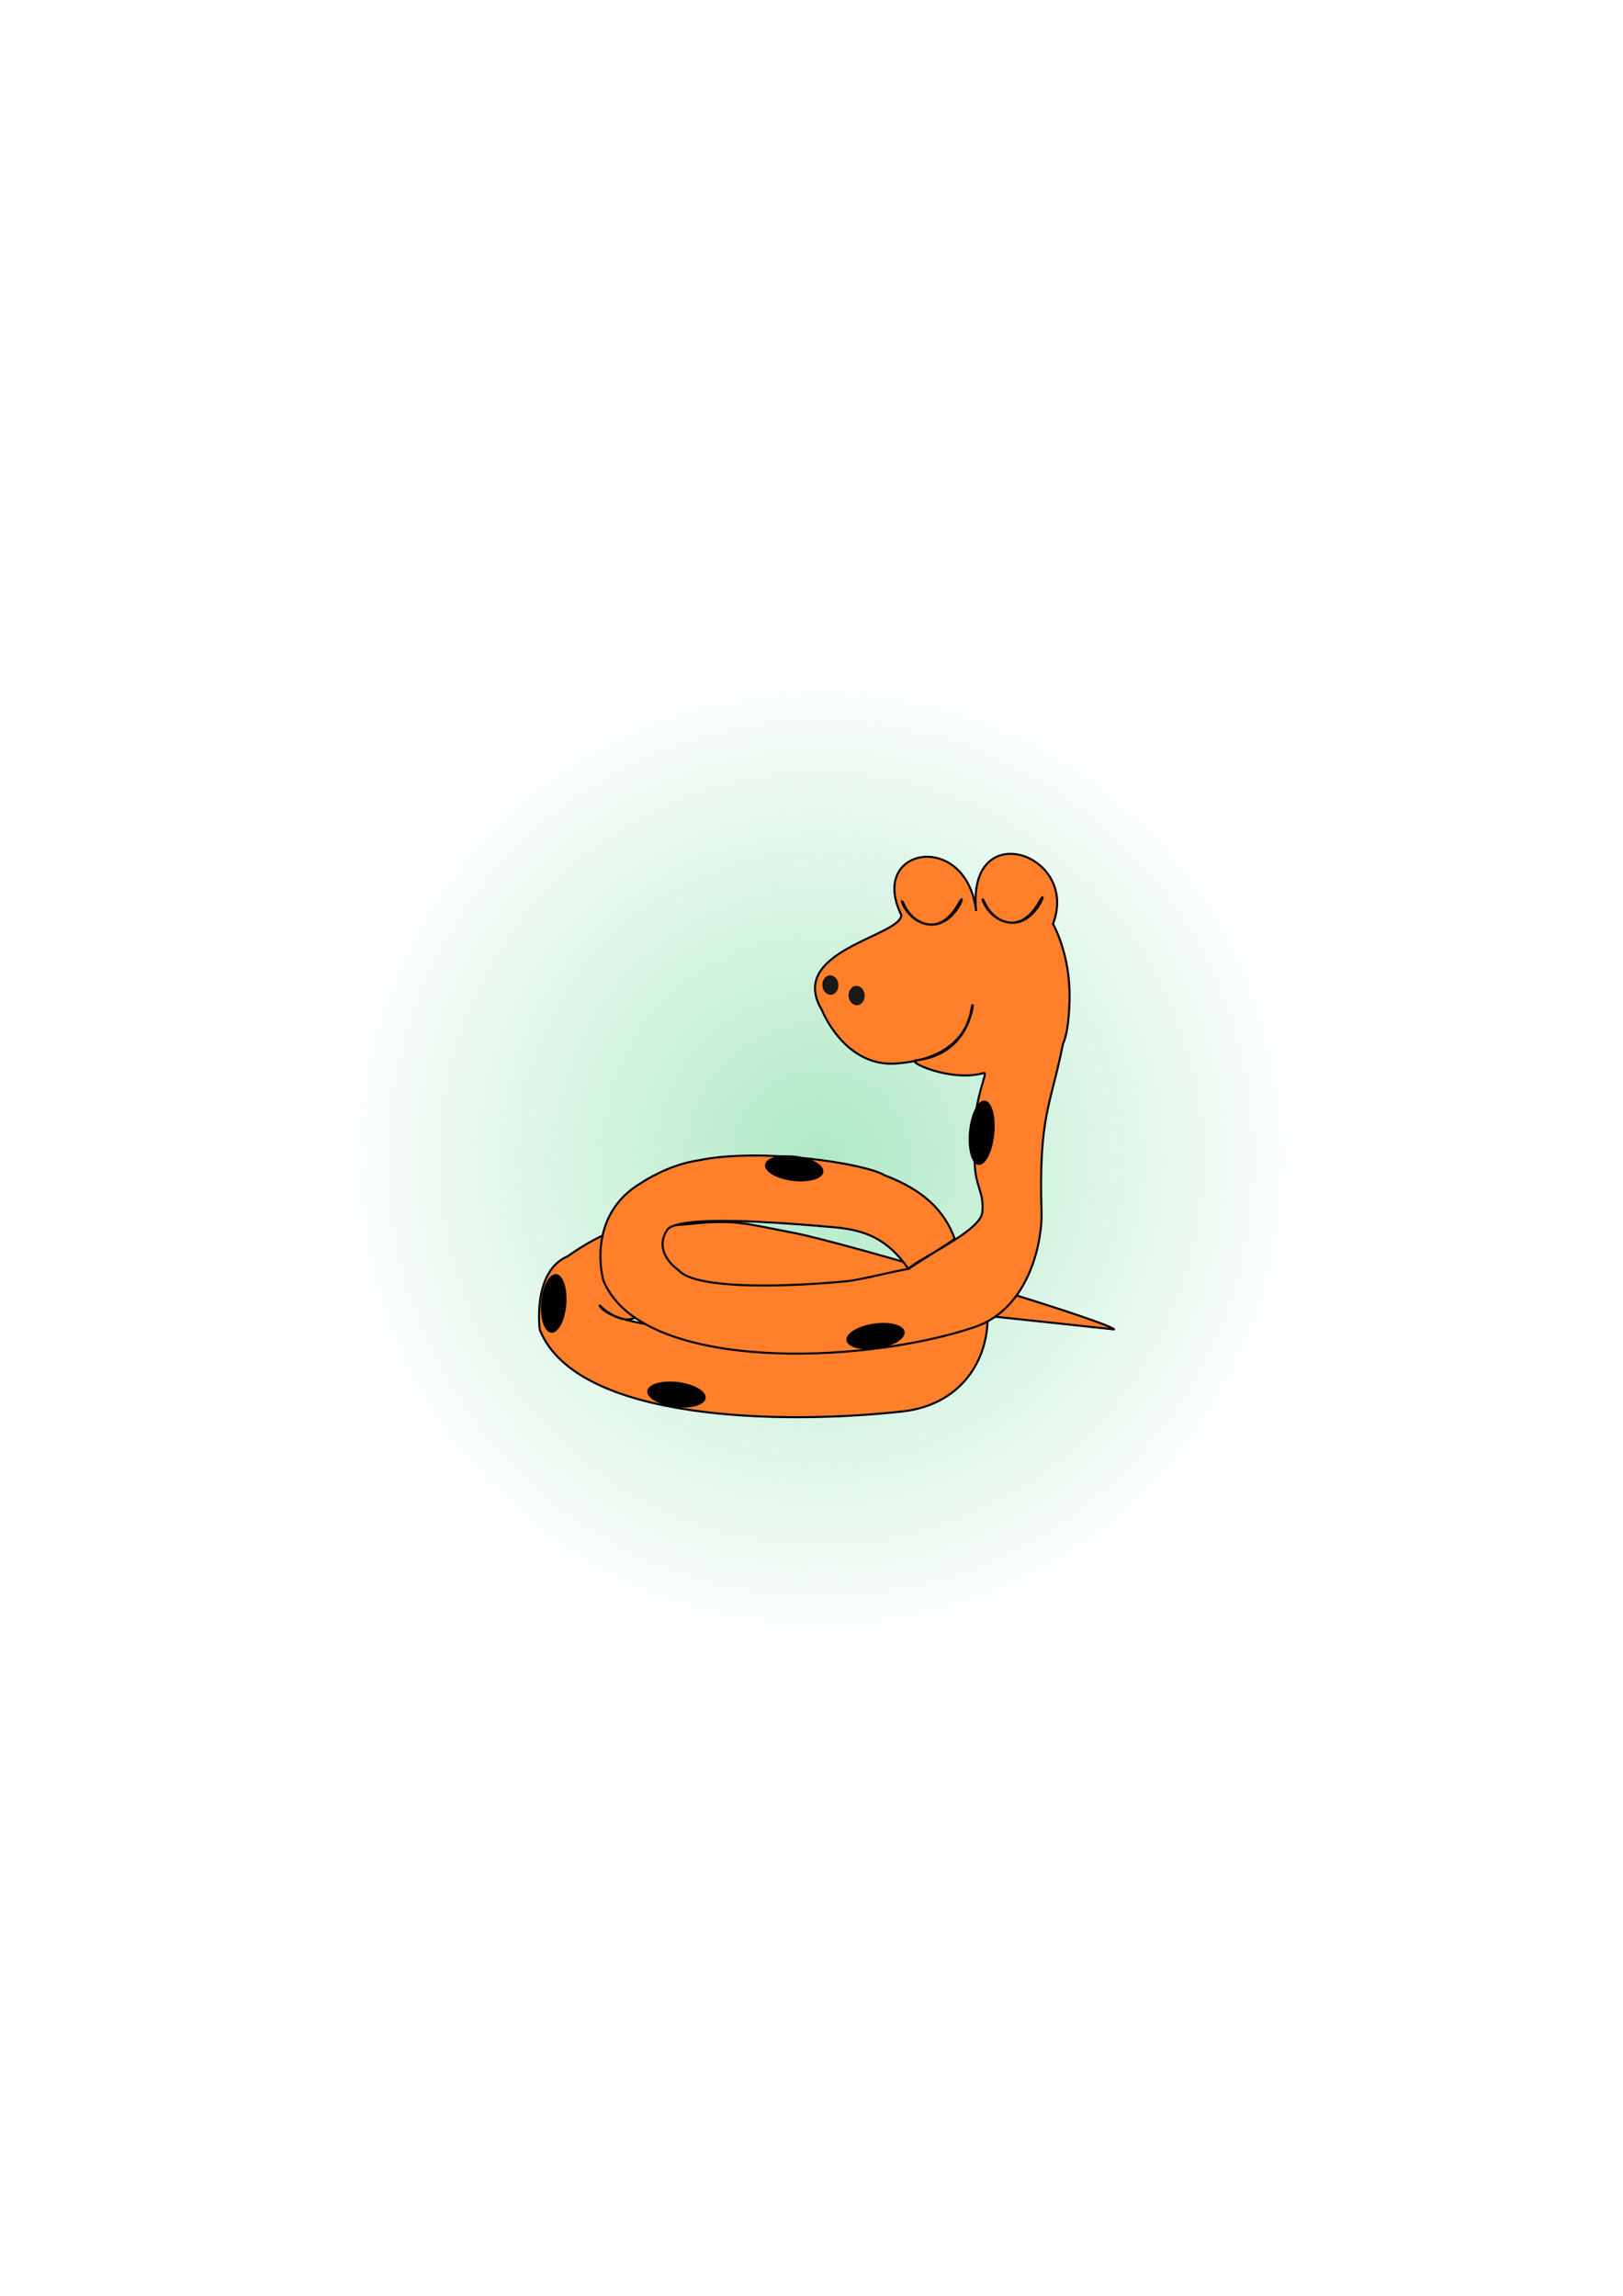 <?xml version="1.0" encoding="UTF-8" standalone="no"?>
<!-- Created with Inkscape (http://www.inkscape.org/) -->

<svg
   xmlns:dc="http://purl.org/dc/elements/1.1/"
   xmlns:cc="http://creativecommons.org/ns#"
   xmlns:rdf="http://www.w3.org/1999/02/22-rdf-syntax-ns#"
   xmlns:svg="http://www.w3.org/2000/svg"
   xmlns="http://www.w3.org/2000/svg"
   xmlns:xlink="http://www.w3.org/1999/xlink"
   xmlns:sodipodi="http://sodipodi.sourceforge.net/DTD/sodipodi-0.dtd"
   xmlns:inkscape="http://www.inkscape.org/namespaces/inkscape"
   version="1.1"
   id="svg2"
   width="210mm"
   height="297mm"
   viewBox="0 0 793.701 1122.52"
   sodipodi:docname="snake.svg"
   inkscape:version="0.92.3 (2405546, 2018-03-11)"
   inkscape:export-filename="C:\Users\SAM\Documents\python app\project\build\assets\snake.png"
   inkscape:export-xdpi="750"
   inkscape:export-ydpi="750">
  <defs
     id="defs6">
    <linearGradient
       inkscape:collect="always"
       id="linearGradient900">
      <stop
         style="stop-color:#afe9c6;stop-opacity:1;"
         offset="0"
         id="stop896" />
      <stop
         style="stop-color:#afe9c6;stop-opacity:0;"
         offset="1"
         id="stop898" />
    </linearGradient>
    <radialGradient
       inkscape:collect="always"
       xlink:href="#linearGradient900"
       id="radialGradient902"
       cx="401.55"
       cy="566.687"
       fx="401.55"
       fy="566.687"
       r="238.338"
       gradientTransform="matrix(1,0,0,1.012,0,-7.005)"
       gradientUnits="userSpaceOnUse" />
  </defs>
  <sodipodi:namedview
     pagecolor="#ffffff"
     bordercolor="#666666"
     borderopacity="1"
     objecttolerance="10"
     gridtolerance="10"
     guidetolerance="10"
     inkscape:pageopacity="0"
     inkscape:pageshadow="2"
     inkscape:window-width="1280"
     inkscape:window-height="961"
     id="namedview4"
     showgrid="false"
     inkscape:zoom="1.9200211"
     inkscape:cx="392.12435"
     inkscape:cy="558.97018"
     inkscape:window-x="-8"
     inkscape:window-y="-8"
     inkscape:window-maximized="1"
     inkscape:current-layer="svg2"
     units="mm"
     showguides="true"
     inkscape:guide-bbox="true" />
  <ellipse
     ry="241.284"
     rx="238.338"
     cy="566.687"
     cx="401.55"
     id="ellipse816"
     style="fill:url(#radialGradient902);fill-opacity:1;fill-rule:evenodd;stroke:none;stroke-width:3.516;stroke-miterlimit:4;stroke-dasharray:none;stroke-opacity:1"
     inkscape:export-filename="C:\Users\SAM\Documents\python app\project\build\assets\snake.png"
     inkscape:export-xdpi="750"
     inkscape:export-ydpi="750" />
  <path
     style="fill:#ff7f2a;stroke:#000000;stroke-width:1px;stroke-linecap:butt;stroke-linejoin:miter;stroke-opacity:1"
     d="m 310.042,599.066 c -14.828,2.088 -32.255,15.09 -32.255,15.09 -17.688,7.363 -13.822,36.008 -13.822,36.008 18.047,45.082 119.519,46.394 177.366,39.952 31.206,-3.475 43.39,-28.858 41.417,-49.781 -7.396,-0.319 6.8,-12.722 -28.038,-17.886 5.812,16.892 -15.542,2.867 -15.542,2.867 -9.624,13.843 6.656,20.36 -2.862,23.044 -12.455,3.513 -134.016,7.494 -143.255,-10.269 0,0 14.208,14.389 21.678,2.075 7.47,-12.313 16.421,-12.146 25.596,-11.49 17.946,1.283 204.744,21.346 204.744,21.346 -9.5,-6.292 -133.828,-42.836 -156.584,-47.148 -22.756,-4.311 -28.408,-6.816 -50.782,-4.482 -22.375,2.333 -12.832,-1.415 -27.66,0.673 z"
     id="path925-2"
     inkscape:connector-curvature="0"
     sodipodi:nodetypes="zcssccssszsszzz" />
  <path
     style="fill:#ff7f2a;stroke:#000000;stroke-width:1px;stroke-linecap:butt;stroke-linejoin:miter;stroke-opacity:1"
     d="m 451.178,419.043 c -10.627,1.253 -18.625,11.629 -10.412,28.323 -0.023,10.448 -56.456,17.413 -38.779,46.58 0,0 10.965,28.088 36.638,26.039 39.458,-3.15 35.682,-31.157 37.1,-28.36 0,0 -1.975,23.531 -26.95,26.742 -7.852,-0.148 16.135,11.127 32.435,6.235 2.522,-0.757 -7.723,17.652 -4.567,43.53 0.236,12.415 4.743,14.469 3.721,24.684 -0.931,9.313 -31.281,22.51 -36.094,27.585 6.293,-4.196 17.864,-11.208 22.637,-14.676 -5.149,-14.12 -15.511,-23.914 -34.256,-31.066 -9.492,-5.822 -60.713,-13.661 -91.025,-7.323 -14.828,2.088 -27.596,10.765 -27.596,10.765 -28.036,16.16 -19.028,47.771 -19.028,47.771 18.047,45.082 126.154,41.6 181.34,23.101 27.768,-9.308 33.389,-43.329 33.005,-55.887 -1.461,-47.666 4.427,-52.13 10.463,-82.618 1.311,-2.781 2.975,-8.847 3.237,-21.993 0.441,-22.146 -8.099,-36.708 -8.099,-36.708 13.194,-34.383 -42.21,-53.085 -37.591,-6.317 -2.298,-19.79 -15.554,-27.66 -26.181,-26.406 z M 335.206,597.985 c 16.632,-2.567 51.922,0.205 72.921,2.103 15.306,1.383 25.939,5.768 36.144,20.314 -7.804,1.269 -23.256,5.42 -31.153,6.151 -35.163,3.255 -73.929,3.188 -81.175,-5.43 0,0 -13.17,-8.632 -5.557,-19.914 0.98,-1.453 4.164,-2.506 8.82,-3.224 z"
     id="path944"
     inkscape:connector-curvature="0"
     sodipodi:nodetypes="sccsscccsccccccsscsccscscsccc" />
  <ellipse
     ry="4.568"
     rx="3.746"
     cy="478.852"
     cx="397.472"
     id="ellipse958"
     style="fill:#1a1a1a;fill-rule:evenodd;stroke:#000000;stroke-width:0.27;stroke-opacity:1"
     transform="matrix(1,0.007,0.018,1,0,0)" />
  <ellipse
     transform="matrix(1,0.007,0.018,1,0,0)"
     style="fill:#1a1a1a;fill-rule:evenodd;stroke:#000000;stroke-width:0.27;stroke-opacity:1"
     id="ellipse960"
     cx="410.2"
     cy="483.886"
     rx="3.746"
     ry="4.568" />
  <ellipse
     inkscape:transform-center-y="-3.2452713"
     inkscape:transform-center-x="-0.43590341"
     transform="matrix(-0.225,-0.974,0.503,-0.864,0,0)"
     ry="11.297"
     rx="12.667"
     cy="501.183"
     cx="-1013.196"
     id="ellipse970"
     style="fill:#000000;fill-rule:evenodd;stroke-width:0.577" />
  <ellipse
     style="fill:#000000;fill-rule:evenodd;stroke-width:0.533"
     id="ellipse2817"
     cx="-764.593"
     cy="112.056"
     rx="11.48"
     ry="10.621"
     transform="matrix(-0.28,-0.96,0.506,-0.863,0,0)"
     inkscape:transform-center-x="-0.3385541"
     inkscape:transform-center-y="-2.9638743" />
  <ellipse
     inkscape:transform-center-y="-0.34911347"
     inkscape:transform-center-x="-8.7840435"
     transform="matrix(0.971,-0.24,0.841,0.541,0,0)"
     ry="10.621"
     rx="11.48"
     cy="1019.705"
     cx="-542.481"
     id="ellipse2819"
     style="fill:#000000;fill-rule:evenodd;stroke-width:0.533" />
  <ellipse
     style="fill:#000000;fill-rule:evenodd;stroke-width:0.533"
     id="ellipse2821"
     cx="-371.741"
     cy="891.04"
     rx="11.48"
     ry="10.621"
     transform="matrix(0.971,-0.24,0.841,0.541,0,0)"
     inkscape:transform-center-x="-8.7840732"
     inkscape:transform-center-y="-0.34912071" />
  <ellipse
     inkscape:transform-center-y="-2.6836682"
     inkscape:transform-center-x="-8.3713451"
     transform="matrix(0.871,-0.491,0.955,0.297,0,0)"
     ry="10.621"
     rx="11.48"
     cy="1070.982"
     cx="-682.68"
     id="ellipse2823"
     style="fill:#000000;fill-rule:evenodd;stroke-width:0.533" />
  <path
     style="fill:none;stroke:#000000;stroke-width:1px;stroke-linecap:butt;stroke-linejoin:miter;stroke-opacity:1"
     d="m 481.766,441.798 c -3.38,-7.703 -0.061,8.378 12.5,9.375 12.561,0.997 18.644,-18.663 14.062,-10.417 -9.984,17.968 -23.182,8.744 -26.562,1.042 z"
     id="path839"
     inkscape:connector-curvature="0"
     sodipodi:nodetypes="zzsz" />
  <path
     style="fill:none;stroke:#000000;stroke-width:1px;stroke-linecap:butt;stroke-linejoin:miter;stroke-opacity:1"
     d="m 442.304,442.707 c -3.38,-7.703 -0.061,8.378 12.5,9.375 12.561,0.997 18.644,-18.663 14.062,-10.417 -9.984,17.968 -23.182,8.744 -26.562,1.042 z"
     id="path839-1"
     inkscape:connector-curvature="0"
     sodipodi:nodetypes="zzsz" />
</svg>
